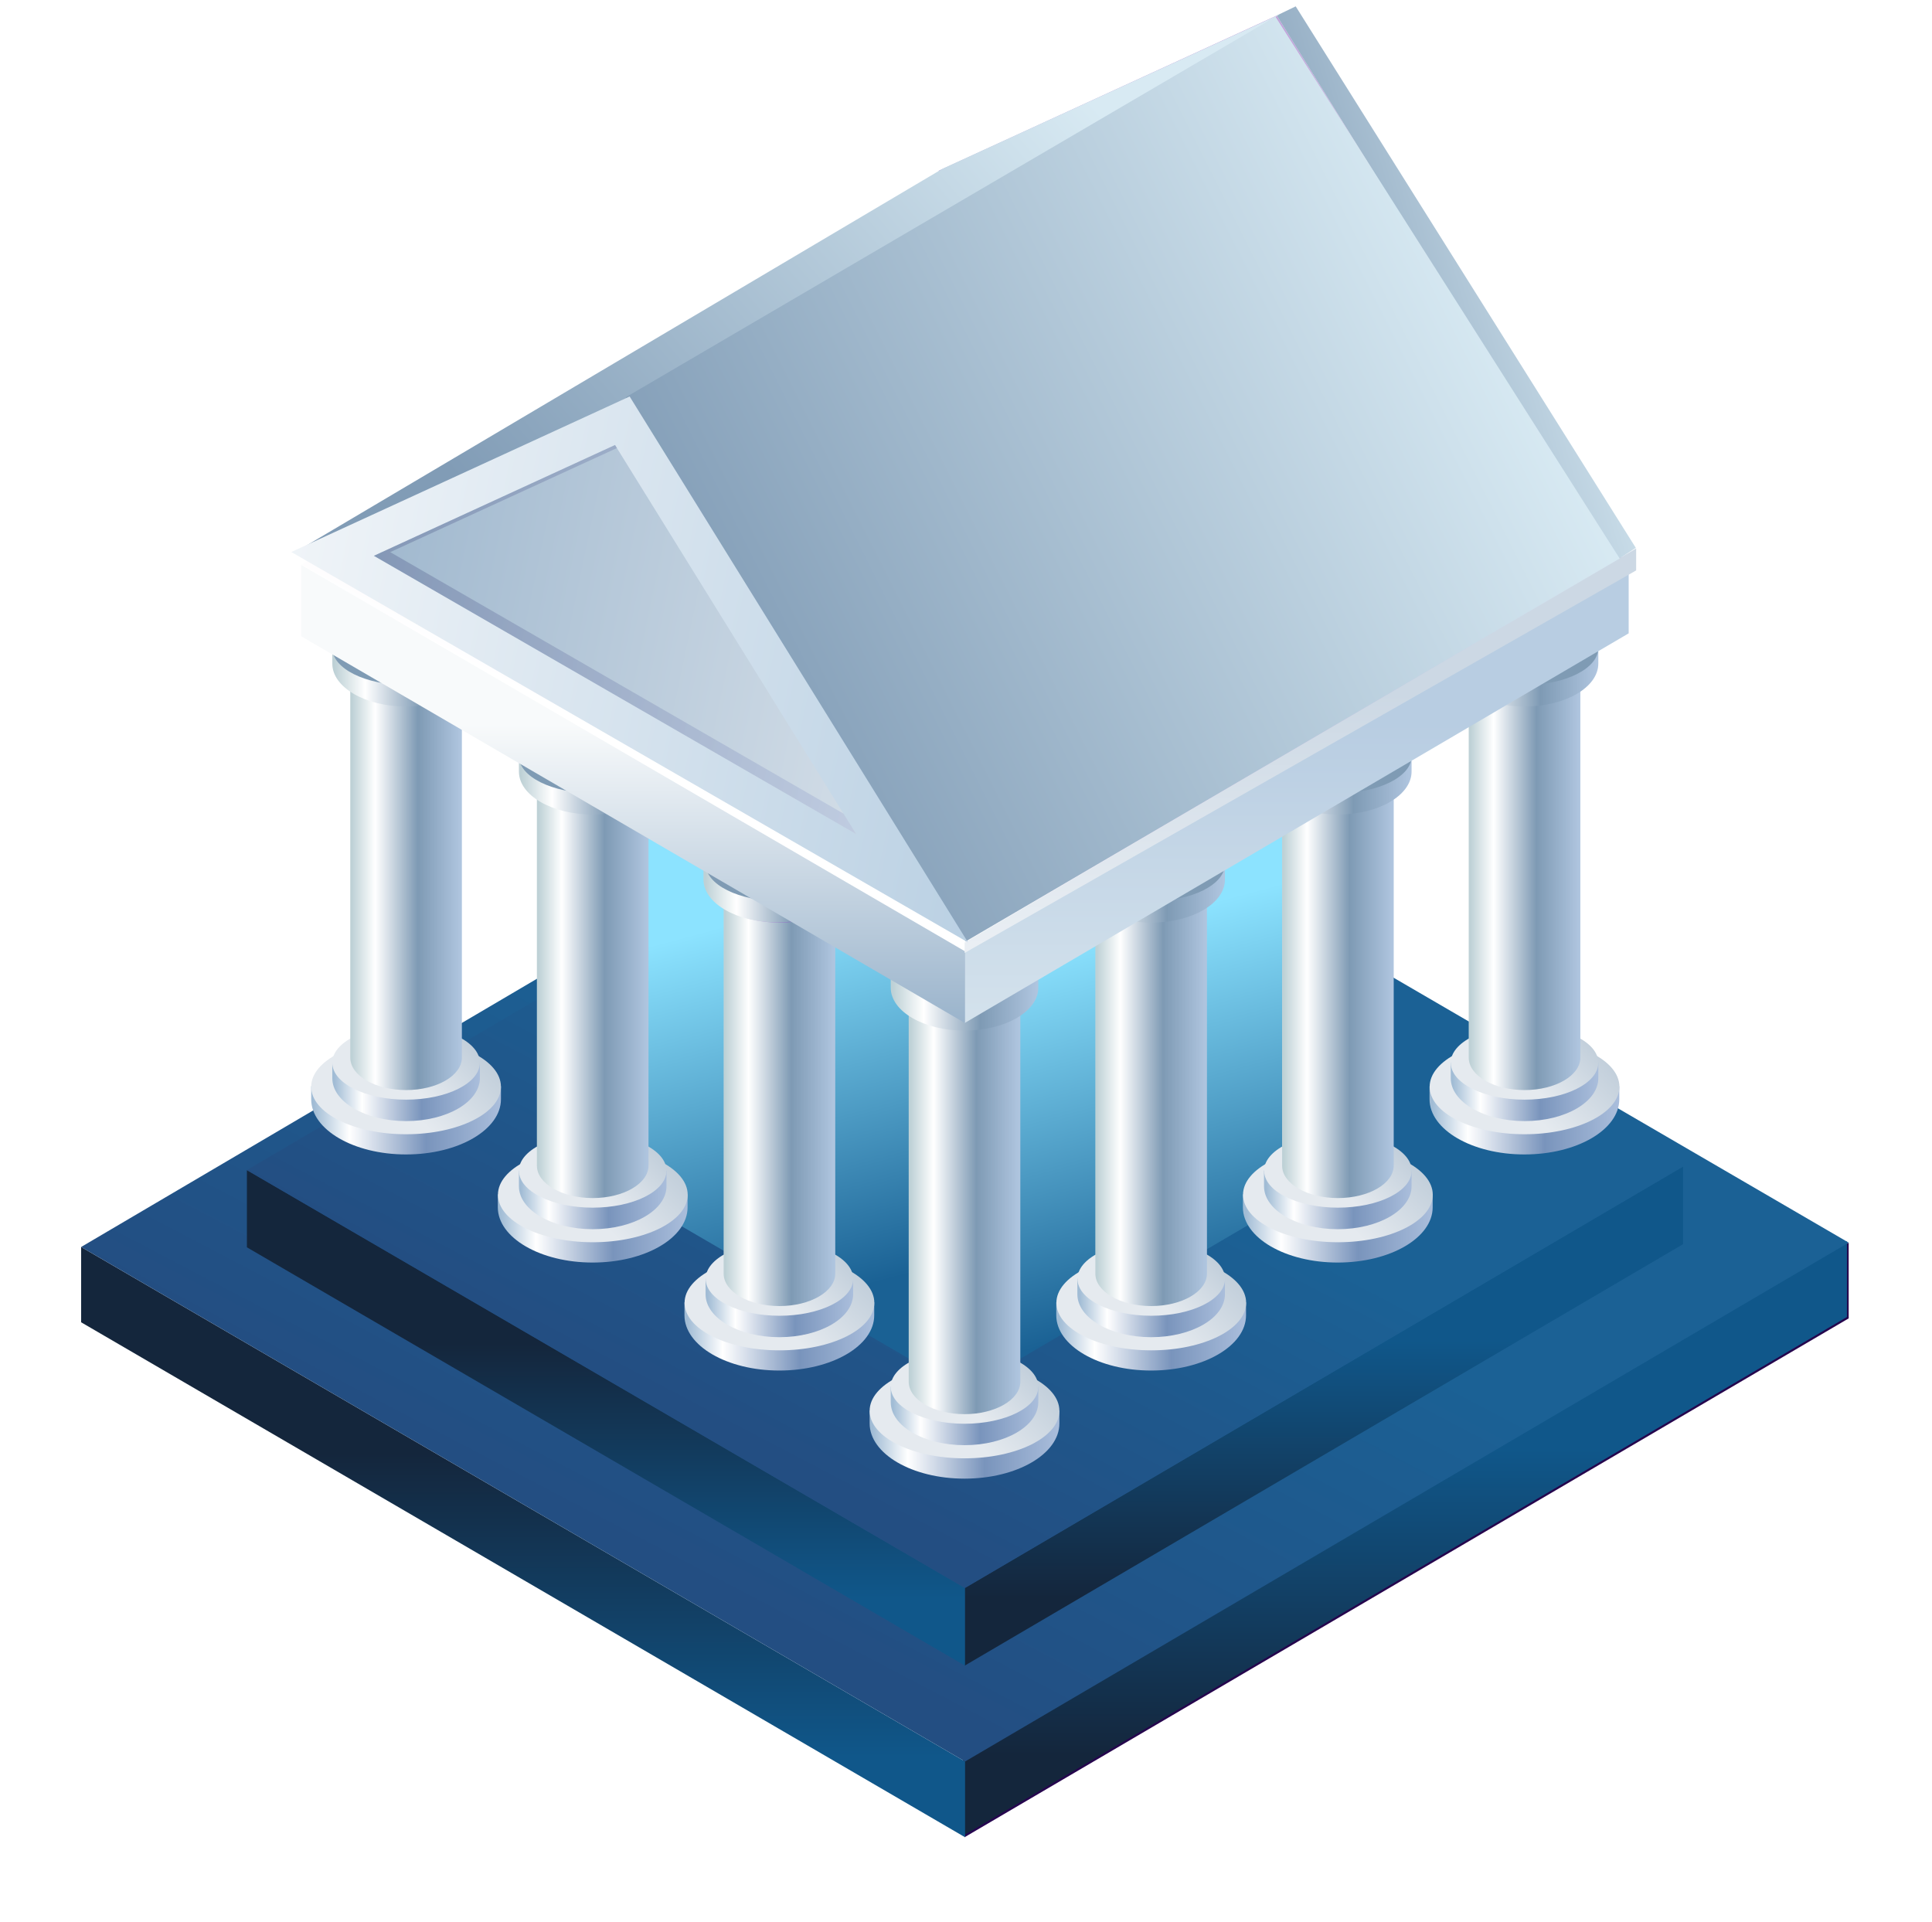 <svg width="381" height="379" fill="none" xmlns="http://www.w3.org/2000/svg">
    <g filter="url(#filter0_d)">
        <path d="M190.208 335.367v14.938L364.57 247.983v-14.938L190.208 335.367z" fill="url(#paint0_linear)"/>
        <path d="M189.863 335.097v14.938l174.362-102.322v-14.938L189.863 335.097z" fill="url(#paint1_linear)"/>
        <path d="M190.318 335.368v14.938L16 248.754v-14.85l174.318 101.464z" fill="url(#paint2_linear)"/>
        <path d="M16 233.904l174.318 101.464 174.251-102.322-174.494-101.574L16 233.904z" fill="url(#paint3_linear)"/>
        <path d="M190.229 301.158v15.312l141.673-83.116v-15.312l-141.673 83.116z" fill="url(#paint4_linear)"/>
        <path d="M190.295 301.159v15.312l-141.606-82.5v-15.224l141.606 82.412z" fill="url(#paint5_linear)"/>
        <path d="M48.688 218.746l141.607 82.412 141.607-83.116-141.783-82.521-141.43 83.225z" fill="url(#paint6_linear)"/>
        <path d="M190.251 186.12v76.252l79.84-46.838V139.26l-79.84 46.86z" fill="url(#paint7_linear)"/>
        <path d="M190.295 186.12v76.252l-79.817-46.508v-76.186l79.817 46.442z" fill="url(#paint8_linear)"/>
        <path d="M110.478 139.678l79.817 46.442 79.796-46.86-79.906-46.508-79.707 46.926z" fill="url(#paint9_linear)"/>
    </g>
    <path d="M319.355 214.214h-37.443v2.552c0 6.006 8.387 10.89 18.711 10.89 10.346 0 18.71-4.884 18.71-10.89v-2.552h.022z" fill="url(#paint10_linear)"/>
    <path d="M319.356 214.302c0 5.17-8.387 9.372-18.711 9.372-10.346 0-18.71-4.202-18.71-9.372s8.386-9.372 18.71-9.372c10.346 0 18.711 4.18 18.711 9.372z" fill="url(#paint11_linear)"/>
    <path d="M315.195 209.507h-29.1v3.102c0 4.686 6.515 8.47 14.55 8.47s14.55-3.784 14.55-8.47v-3.102z" fill="url(#paint12_linear)"/>
    <path d="M300.645 216.854c8.036 0 14.55-3.26 14.55-7.282s-6.514-7.282-14.55-7.282c-8.036 0-14.55 3.26-14.55 7.282s6.514 7.282 14.55 7.282z" fill="url(#paint13_linear)"/>
    <path d="M311.651 129.074h-22.012V208.56c0 3.542 4.93 6.402 11.006 6.402 6.075 0 11.006-2.86 11.006-6.402V129.074z" fill="url(#paint14_linear)"/>
    <path d="M311.651 129.119c0 3.036-4.931 5.522-11.006 5.522-6.076 0-11.006-2.464-11.006-5.522 0-3.036 4.93-5.522 11.006-5.522 6.075 0 11.006 2.464 11.006 5.522z" fill="url(#paint15_linear)"/>
    <path d="M315.195 127.754h-29.1v3.102c0 4.686 6.515 8.47 14.55 8.47s14.55-3.784 14.55-8.47v-3.102z" fill="url(#paint16_linear)"/>
    <path d="M300.645 135.08c8.036 0 14.55-3.26 14.55-7.282 0-4.021-6.514-7.282-14.55-7.282-8.036 0-14.55 3.261-14.55 7.282 0 4.022 6.514 7.282 14.55 7.282z" fill="#7F9BB4"/>
    <path d="M282.551 235.532h-37.444v2.552c0 6.006 8.387 10.89 18.711 10.89 10.346 0 18.711-4.884 18.711-10.89v-2.552h.022z" fill="url(#paint17_linear)"/>
    <path d="M282.551 235.599c0 5.17-8.387 9.372-18.71 9.372-10.346 0-18.711-4.202-18.711-9.372s8.387-9.372 18.711-9.372c10.323 0 18.71 4.202 18.71 9.372z" fill="url(#paint18_linear)"/>
    <path d="M278.39 230.825h-29.122v3.102c0 4.686 6.515 8.47 14.55 8.47 8.034 0 14.55-3.784 14.55-8.47v-3.102h.022z" fill="url(#paint19_linear)"/>
    <path d="M263.839 238.151c8.036 0 14.551-3.26 14.551-7.282s-6.515-7.282-14.551-7.282c-8.036 0-14.55 3.26-14.55 7.282s6.514 7.282 14.55 7.282z" fill="url(#paint20_linear)"/>
    <path d="M274.847 150.371h-22.013V229.857c0 3.542 4.931 6.402 11.006 6.402 6.076 0 11.007-2.86 11.007-6.402V150.371z" fill="url(#paint21_linear)"/>
    <path d="M274.847 150.414c0 3.036-4.931 5.522-11.007 5.522-6.075 0-11.006-2.464-11.006-5.522 0-3.036 4.931-5.522 11.006-5.522 6.076 0 11.007 2.486 11.007 5.522z" fill="url(#paint22_linear)"/>
    <path d="M278.39 149.051h-29.122v3.102c0 4.686 6.515 8.47 14.55 8.47 8.034 0 14.55-3.784 14.55-8.47v-3.102h.022z" fill="url(#paint23_linear)"/>
    <path d="M263.839 156.399c8.036 0 14.551-3.261 14.551-7.282 0-4.022-6.515-7.282-14.551-7.282-8.036 0-14.55 3.26-14.55 7.282 0 4.021 6.514 7.282 14.55 7.282z" fill="#7F9BB4"/>
    <path d="M245.745 256.828h-37.443v2.552c0 6.006 8.387 10.89 18.71 10.89 10.346 0 18.711-4.884 18.711-10.89v-2.552h.022z" fill="url(#paint24_linear)"/>
    <path d="M245.746 256.917c0 5.17-8.387 9.372-18.711 9.372-10.346 0-18.711-4.202-18.711-9.372s8.387-9.372 18.711-9.372c10.324-.022 18.711 4.18 18.711 9.372z" fill="url(#paint25_linear)"/>
    <path d="M241.585 252.121h-29.123v3.102c0 4.686 6.516 8.47 14.55 8.47 8.035 0 14.551-3.784 14.551-8.47v-3.102h.022z" fill="url(#paint26_linear)"/>
    <path d="M241.584 252.186c0 4.026-6.516 7.282-14.55 7.282-8.035 0-14.551-3.256-14.551-7.282s6.516-7.282 14.551-7.282c8.034-.022 14.55 3.256 14.55 7.282z" fill="url(#paint27_linear)"/>
    <path d="M238.018 171.666h-22.012V251.152c0 3.542 4.931 6.402 11.006 6.402 6.076 0 11.006-2.86 11.006-6.402V171.666z" fill="url(#paint28_linear)"/>
    <path d="M238.018 171.71c0 3.036-4.93 5.522-11.006 5.522-6.075 0-11.006-2.464-11.006-5.522 0-3.036 4.931-5.522 11.006-5.522 6.076.022 11.006 2.486 11.006 5.522z" fill="url(#paint29_linear)"/>
    <path d="M241.585 170.368h-29.123v3.102c0 4.686 6.516 8.47 14.55 8.47 8.035 0 14.551-3.784 14.551-8.47v-3.102h.022z" fill="url(#paint30_linear)"/>
    <path d="M227.012 177.694c8.036 0 14.551-3.26 14.551-7.282 0-4.021-6.515-7.282-14.551-7.282-8.036 0-14.55 3.261-14.55 7.282 0 4.022 6.514 7.282 14.55 7.282z" fill="#7F9BB4"/>
    <path d="M208.918 278.146h-37.421v2.552c0 6.006 8.387 10.89 18.711 10.89 10.346 0 18.71-4.884 18.71-10.89v-2.552z" fill="url(#paint31_linear)"/>
    <path d="M208.918 278.212c0 5.17-8.386 9.372-18.71 9.372-10.346 0-18.711-4.202-18.711-9.372s8.387-9.372 18.711-9.372c10.346 0 18.71 4.202 18.71 9.372z" fill="url(#paint32_linear)"/>
    <path d="M204.758 273.416h-29.101v3.102c0 4.686 6.516 8.47 14.551 8.47 8.034 0 14.55-3.784 14.55-8.47v-3.102z" fill="url(#paint33_linear)"/>
    <path d="M204.758 273.482c0 4.026-6.516 7.282-14.55 7.282-8.035 0-14.551-3.256-14.551-7.282s6.516-7.282 14.551-7.282c8.034 0 14.55 3.256 14.55 7.282z" fill="url(#paint34_linear)"/>
    <path d="M201.214 192.984h-22.013V272.47c0 3.542 4.931 6.402 11.006 6.402 6.076 0 11.007-2.86 11.007-6.402V192.984z" fill="url(#paint35_linear)"/>
    <path d="M201.214 193.027c0 3.037-4.931 5.522-11.007 5.522-6.075 0-11.006-2.463-11.006-5.522 0-3.036 4.931-5.522 11.006-5.522 6.076 0 11.007 2.486 11.007 5.522z" fill="url(#paint36_linear)"/>
    <path d="M204.758 191.664h-29.101v3.102c0 4.686 6.516 8.47 14.551 8.47 8.034 0 14.55-3.784 14.55-8.47v-3.102z" fill="url(#paint37_linear)"/>
    <path d="M204.758 191.73c0 4.026-6.516 7.282-14.55 7.282-8.035 0-14.551-3.256-14.551-7.282s6.516-7.282 14.551-7.282c8.034-.022 14.55 3.256 14.55 7.282z" fill="url(#paint38_linear)"/>
    <path d="M98.79 214.214H61.368v2.552c0 6.006 8.387 10.89 18.71 10.89 10.347 0 18.712-4.884 18.712-10.89v-2.552z" fill="url(#paint39_linear)"/>
    <path d="M98.79 214.302c0 5.17-8.387 9.372-18.711 9.372-10.346 0-18.71-4.202-18.71-9.372s8.386-9.372 18.71-9.372c10.346 0 18.71 4.18 18.71 9.372z" fill="url(#paint40_linear)"/>
    <path d="M94.629 209.507h-29.1v3.102c0 4.686 6.515 8.47 14.55 8.47 8.034 0 14.55-3.784 14.55-8.47v-3.102z" fill="url(#paint41_linear)"/>
    <path d="M80.079 216.854c8.036 0 14.55-3.26 14.55-7.282s-6.514-7.282-14.55-7.282c-8.036 0-14.55 3.26-14.55 7.282s6.514 7.282 14.55 7.282z" fill="url(#paint42_linear)"/>
    <path d="M91.085 129.074H69.072V208.56c0 3.542 4.931 6.402 11.007 6.402 6.075 0 11.006-2.86 11.006-6.402V129.074z" fill="url(#paint43_linear)"/>
    <path d="M91.085 129.119c0 3.036-4.931 5.522-11.006 5.522-6.076 0-11.007-2.464-11.007-5.522 0-3.036 4.931-5.522 11.007-5.522 6.075 0 11.006 2.464 11.006 5.522z" fill="url(#paint44_linear)"/>
    <path d="M94.629 127.754h-29.1v3.102c0 4.686 6.515 8.47 14.55 8.47 8.034 0 14.55-3.784 14.55-8.47v-3.102z" fill="url(#paint45_linear)"/>
    <path d="M80.079 135.08c8.036 0 14.55-3.26 14.55-7.282 0-4.021-6.514-7.282-14.55-7.282-8.036 0-14.55 3.261-14.55 7.282 0 4.022 6.514 7.282 14.55 7.282z" fill="#7F9BB4"/>
    <path d="M135.616 235.532H98.173v2.552c0 6.006 8.387 10.89 18.711 10.89 10.345 0 18.71-4.884 18.71-10.89v-2.552h.022z" fill="url(#paint46_linear)"/>
    <path d="M135.617 235.599c0 5.17-8.387 9.372-18.711 9.372-10.346 0-18.71-4.202-18.71-9.372s8.386-9.372 18.71-9.372c10.324 0 18.711 4.202 18.711 9.372z" fill="url(#paint47_linear)"/>
    <path d="M131.456 230.825h-29.123v3.102c0 4.686 6.516 8.47 14.55 8.47 8.035 0 14.551-3.784 14.551-8.47v-3.102h.022z" fill="url(#paint48_linear)"/>
    <path d="M116.883 238.151c8.036 0 14.551-3.26 14.551-7.282s-6.515-7.282-14.551-7.282c-8.036 0-14.55 3.26-14.55 7.282s6.514 7.282 14.55 7.282z" fill="url(#paint49_linear)"/>
    <path d="M127.89 150.371h-22.013V229.857c0 3.542 4.931 6.402 11.006 6.402 6.076 0 11.007-2.86 11.007-6.402V150.371z" fill="url(#paint50_linear)"/>
    <path d="M127.89 150.414c0 3.036-4.931 5.522-11.007 5.522-6.075 0-11.006-2.464-11.006-5.522 0-3.036 4.931-5.522 11.006-5.522 6.098 0 11.007 2.486 11.007 5.522z" fill="url(#paint51_linear)"/>
    <path d="M131.456 149.051h-29.123v3.102c0 4.686 6.516 8.47 14.55 8.47 8.035 0 14.551-3.784 14.551-8.47v-3.102h.022z" fill="url(#paint52_linear)"/>
    <path d="M116.883 156.399c8.036 0 14.551-3.261 14.551-7.282 0-4.022-6.515-7.282-14.551-7.282-8.036 0-14.55 3.26-14.55 7.282 0 4.021 6.514 7.282 14.55 7.282z" fill="#7F9BB4"/>
    <path d="M172.422 256.828h-37.443v2.552c0 6.006 8.386 10.89 18.71 10.89 10.346 0 18.711-4.884 18.711-10.89v-2.552h.022z" fill="url(#paint53_linear)"/>
    <path d="M172.422 256.917c0 5.17-8.386 9.372-18.71 9.372-10.346 0-18.711-4.202-18.711-9.372s8.387-9.372 18.711-9.372c10.324-.022 18.71 4.18 18.71 9.372z" fill="url(#paint54_linear)"/>
    <path d="M168.261 252.121h-29.122v3.102c0 4.686 6.515 8.47 14.55 8.47s14.55-3.784 14.55-8.47v-3.102h.022z" fill="url(#paint55_linear)"/>
    <path d="M168.261 252.186c0 4.026-6.516 7.282-14.551 7.282-8.034 0-14.55-3.256-14.55-7.282s6.516-7.282 14.55-7.282c8.035-.022 14.551 3.256 14.551 7.282z" fill="url(#paint56_linear)"/>
    <path d="M164.718 171.666h-22.013V251.152c0 3.542 4.931 6.402 11.006 6.402 6.076 0 11.007-2.86 11.007-6.402V171.666z" fill="url(#paint57_linear)"/>
    <path d="M164.718 171.71c0 3.036-4.931 5.522-11.007 5.522-6.075 0-11.006-2.464-11.006-5.522 0-3.036 4.931-5.522 11.006-5.522 6.076.022 11.007 2.486 11.007 5.522z" fill="url(#paint58_linear)"/>
    <path d="M168.261 170.368h-29.122v3.102c0 4.686 6.515 8.47 14.55 8.47s14.55-3.784 14.55-8.47v-3.102h.022z" fill="url(#paint59_linear)"/>
    <path d="M167.85 170.323h-29.122v3.102c0 4.686 6.515 8.47 14.55 8.47 8.034 0 14.55-3.784 14.55-8.47v-3.102h.022z" fill="url(#paint60_linear)"/>
    <path d="M153.711 177.694c8.036 0 14.551-3.26 14.551-7.282 0-4.021-6.515-7.282-14.551-7.282-8.035 0-14.55 3.261-14.55 7.282 0 4.022 6.515 7.282 14.55 7.282z" fill="#7F9BB4"/>
    <path d="M190.229 187.594v14.146l130.953-76.846v-14.168l-130.953 76.868z" fill="url(#paint61_linear)"/>
    <path d="M190.296 186.458v15.282l-130.91-76.274v-14.08l130.91 75.072z" fill="url(#paint62_linear)"/>
    <path d="M59.387 111.386l130.909 76.208 130.886-76.868-131.041-76.274-130.754 76.934z" fill="url(#paint63_linear)"/>
    <path d="M190.229 185.878v2.041l132.428-75.433v-4.334l-132.428 77.726z" fill="url(#paint64_linear)"/>
    <path d="M185.057 33.705l66.72-30.646 66.698 107.646-133.418-77z" fill="url(#paint65_linear)"/>
    <path d="M251.776 3.058l66.698 107.646 4.117-2.662L255.518 1.254l-3.742 1.804z" fill="url(#paint66_linear)"/>
    <path d="M252.364 2.839l-66.477 30.427L60.318 107.64l69.417-30.079L252.364 2.84z" fill="url(#paint67_linear)"/>
    <path d="M123.387 78.348l67.045 107.303 128.977-75.509L251.535 3.3 123.387 78.348z" fill="url(#paint68_linear)"/>
    <path d="M57.45 108.856l66.719-30.668 66.72 107.646-133.44-76.978z" fill="url(#paint69_linear)"/>
    <path d="M73.74 109.605l47.546-21.846 47.548 76.714-95.095-54.868z" fill="url(#paint70_linear)"/>
    <path opacity=".5" d="M76.953 108.879l44.708-20.526-.375-.594-47.547 21.846 95.095 54.868-2.488-4.026-89.393-51.568z" fill="url(#paint71_linear)"/>
    <defs>
        <linearGradient id="paint35_linear" x1="179.307" y1="235.924" x2="200.971" y2="235.924" gradientUnits="userSpaceOnUse">
            <stop offset=".01" stop-color="#BED1D6"/>
            <stop offset=".222" stop-color="#fff"/>
            <stop offset=".611" stop-color="#7E9AB4"/>
            <stop offset="1" stop-color="#AFC5DF"/>
        </linearGradient>
        <linearGradient id="paint71_linear" x1="66.207" y1="109.671" x2="237.314" y2="145.396" gradientUnits="userSpaceOnUse">
            <stop stop-color="#63729A"/>
            <stop offset="1" stop-color="#D8E5FF"/>
        </linearGradient>
        <linearGradient id="paint1_linear" x1="277.04" y1="273.783" x2="277.04" y2="334.081" gradientUnits="userSpaceOnUse">
            <stop stop-color="#10578A"/>
            <stop offset="1" stop-color="#14263C"/>
        </linearGradient>
        <linearGradient id="paint2_linear" x1="103.154" y1="274.613" x2="103.154" y2="334.469" gradientUnits="userSpaceOnUse">
            <stop stop-color="#14263C"/>
            <stop offset="1" stop-color="#10578A"/>
        </linearGradient>
        <linearGradient id="paint3_linear" x1="347.579" y1="-66.117" x2="151.566" y2="307.657" gradientUnits="userSpaceOnUse">
            <stop offset=".75" stop-color="#1B6195"/>
            <stop offset="1" stop-color="#234E82"/>
        </linearGradient>
        <linearGradient id="paint4_linear" x1="261.062" y1="252.465" x2="261.062" y2="303.079" gradientUnits="userSpaceOnUse">
            <stop stop-color="#10578A"/>
            <stop offset="1" stop-color="#14263C"/>
        </linearGradient>
        <linearGradient id="paint5_linear" x1="119.488" y1="252.923" x2="119.488" y2="303.175" gradientUnits="userSpaceOnUse">
            <stop stop-color="#14263C"/>
            <stop offset="1" stop-color="#10578A"/>
        </linearGradient>
        <linearGradient id="paint6_linear" x1="318.098" y1="-24.994" x2="158.879" y2="278.67" gradientUnits="userSpaceOnUse">
            <stop offset=".75" stop-color="#1B6195"/>
            <stop offset="1" stop-color="#234E82"/>
        </linearGradient>
        <linearGradient id="paint7_linear" x1="222.249" y1="167.485" x2="242.686" y2="243.567" gradientUnits="userSpaceOnUse">
            <stop offset=".035" stop-color="#8CE3FF"/>
            <stop offset="1" stop-color="#1A6194"/>
        </linearGradient>
        <linearGradient id="paint8_linear" x1="142.467" y1="167.808" x2="162.779" y2="243.663" gradientUnits="userSpaceOnUse">
            <stop offset=".035" stop-color="#8CE3FF"/>
            <stop offset="1" stop-color="#1A6194"/>
        </linearGradient>
        <linearGradient id="paint9_linear" x1="262.317" y1="2.277" x2="172.556" y2="173.44" gradientUnits="userSpaceOnUse">
            <stop offset=".737" stop-color="#45108A"/>
            <stop offset="1" stop-color="#3746A3"/>
        </linearGradient>
        <linearGradient id="paint10_linear" x1="282.084" y1="220.943" x2="318.95" y2="220.943" gradientUnits="userSpaceOnUse">
            <stop offset=".01" stop-color="#A1BCD5"/>
            <stop offset=".2" stop-color="#fff"/>
            <stop offset=".611" stop-color="#7994BC"/>
            <stop offset="1" stop-color="#A9BDDB"/>
        </linearGradient>
        <linearGradient id="paint11_linear" x1="334.068" y1="180.679" x2="298.707" y2="216.286" gradientUnits="userSpaceOnUse">
            <stop stop-color="#829DB6"/>
            <stop offset="1" stop-color="#E5EAEF"/>
        </linearGradient>
        <linearGradient id="paint12_linear" x1="286.228" y1="215.299" x2="314.88" y2="215.299" gradientUnits="userSpaceOnUse">
            <stop offset=".01" stop-color="#A1BCD5"/>
            <stop offset=".2" stop-color="#fff"/>
            <stop offset=".611" stop-color="#7994BC"/>
            <stop offset="1" stop-color="#A9BDDB"/>
        </linearGradient>
        <linearGradient id="paint13_linear" x1="326.636" y1="183.447" x2="299.161" y2="211.137" gradientUnits="userSpaceOnUse">
            <stop stop-color="#829DB6"/>
            <stop offset="1" stop-color="#E5EAEF"/>
        </linearGradient>
        <linearGradient id="paint14_linear" x1="289.745" y1="172.014" x2="311.408" y2="172.014" gradientUnits="userSpaceOnUse">
            <stop offset=".01" stop-color="#BED1D6"/>
            <stop offset=".222" stop-color="#fff"/>
            <stop offset=".611" stop-color="#7E9AB4"/>
            <stop offset="1" stop-color="#AFC5DF"/>
        </linearGradient>
        <linearGradient id="paint15_linear" x1="320.297" y1="109.344" x2="299.506" y2="130.279" gradientUnits="userSpaceOnUse">
            <stop offset=".035" stop-color="#FFBA78"/>
            <stop offset=".395" stop-color="#FFC987"/>
            <stop offset="1" stop-color="#FEECA8"/>
        </linearGradient>
        <linearGradient id="paint16_linear" x1="286.235" y1="133.54" x2="314.874" y2="133.54" gradientUnits="userSpaceOnUse">
            <stop offset=".01" stop-color="#BED1D6"/>
            <stop offset=".222" stop-color="#fff"/>
            <stop offset=".611" stop-color="#7E9AB4"/>
            <stop offset="1" stop-color="#AFC5DF"/>
        </linearGradient>
        <linearGradient id="paint17_linear" x1="245.279" y1="242.261" x2="282.145" y2="242.261" gradientUnits="userSpaceOnUse">
            <stop offset=".01" stop-color="#A1BCD5"/>
            <stop offset=".2" stop-color="#fff"/>
            <stop offset=".611" stop-color="#7994BC"/>
            <stop offset="1" stop-color="#A9BDDB"/>
        </linearGradient>
        <linearGradient id="paint18_linear" x1="297.264" y1="201.976" x2="261.902" y2="237.583" gradientUnits="userSpaceOnUse">
            <stop stop-color="#829DB6"/>
            <stop offset="1" stop-color="#E5EAEF"/>
        </linearGradient>
        <linearGradient id="paint19_linear" x1="249.401" y1="236.618" x2="278.074" y2="236.618" gradientUnits="userSpaceOnUse">
            <stop offset=".01" stop-color="#A1BCD5"/>
            <stop offset=".2" stop-color="#fff"/>
            <stop offset=".611" stop-color="#7994BC"/>
            <stop offset="1" stop-color="#A9BDDB"/>
        </linearGradient>
        <linearGradient id="paint20_linear" x1="289.831" y1="204.744" x2="262.355" y2="232.433" gradientUnits="userSpaceOnUse">
            <stop stop-color="#829DB6"/>
            <stop offset="1" stop-color="#E5EAEF"/>
        </linearGradient>
        <linearGradient id="paint21_linear" x1="252.94" y1="193.311" x2="274.604" y2="193.311" gradientUnits="userSpaceOnUse">
            <stop offset=".01" stop-color="#BED1D6"/>
            <stop offset=".222" stop-color="#fff"/>
            <stop offset=".611" stop-color="#7E9AB4"/>
            <stop offset="1" stop-color="#AFC5DF"/>
        </linearGradient>
        <linearGradient id="paint22_linear" x1="283.484" y1="130.649" x2="262.693" y2="151.585" gradientUnits="userSpaceOnUse">
            <stop offset=".035" stop-color="#FFBA78"/>
            <stop offset=".395" stop-color="#FFC987"/>
            <stop offset="1" stop-color="#FEECA8"/>
        </linearGradient>
        <linearGradient id="paint23_linear" x1="249.408" y1="154.837" x2="278.069" y2="154.837" gradientUnits="userSpaceOnUse">
            <stop offset=".01" stop-color="#BED1D6"/>
            <stop offset=".222" stop-color="#fff"/>
            <stop offset=".611" stop-color="#7E9AB4"/>
            <stop offset="1" stop-color="#AFC5DF"/>
        </linearGradient>
        <linearGradient id="paint24_linear" x1="208.474" y1="263.557" x2="245.339" y2="263.557" gradientUnits="userSpaceOnUse">
            <stop offset=".01" stop-color="#A1BCD5"/>
            <stop offset=".2" stop-color="#fff"/>
            <stop offset=".611" stop-color="#7994BC"/>
            <stop offset="1" stop-color="#A9BDDB"/>
        </linearGradient>
        <linearGradient id="paint25_linear" x1="260.458" y1="223.293" x2="225.097" y2="258.9" gradientUnits="userSpaceOnUse">
            <stop stop-color="#829DB6"/>
            <stop offset="1" stop-color="#E5EAEF"/>
        </linearGradient>
        <linearGradient id="paint26_linear" x1="212.596" y1="257.913" x2="241.269" y2="257.913" gradientUnits="userSpaceOnUse">
            <stop offset=".01" stop-color="#A1BCD5"/>
            <stop offset=".2" stop-color="#fff"/>
            <stop offset=".611" stop-color="#7994BC"/>
            <stop offset="1" stop-color="#A9BDDB"/>
        </linearGradient>
        <linearGradient id="paint27_linear" x1="253.025" y1="226.061" x2="225.55" y2="253.751" gradientUnits="userSpaceOnUse">
            <stop stop-color="#829DB6"/>
            <stop offset="1" stop-color="#E5EAEF"/>
        </linearGradient>
        <linearGradient id="paint28_linear" x1="216.112" y1="214.607" x2="237.776" y2="214.607" gradientUnits="userSpaceOnUse">
            <stop offset=".01" stop-color="#BED1D6"/>
            <stop offset=".222" stop-color="#fff"/>
            <stop offset=".611" stop-color="#7E9AB4"/>
            <stop offset="1" stop-color="#AFC5DF"/>
        </linearGradient>
        <linearGradient id="paint29_linear" x1="246.67" y1="151.955" x2="225.879" y2="172.89" gradientUnits="userSpaceOnUse">
            <stop offset=".035" stop-color="#FFBA78"/>
            <stop offset=".395" stop-color="#FFC987"/>
            <stop offset="1" stop-color="#FEECA8"/>
        </linearGradient>
        <linearGradient id="paint30_linear" x1="212.603" y1="176.154" x2="241.263" y2="176.154" gradientUnits="userSpaceOnUse">
            <stop offset=".01" stop-color="#BED1D6"/>
            <stop offset=".222" stop-color="#fff"/>
            <stop offset=".611" stop-color="#7E9AB4"/>
            <stop offset="1" stop-color="#AFC5DF"/>
        </linearGradient>
        <linearGradient id="paint31_linear" x1="171.669" y1="284.875" x2="208.513" y2="284.875" gradientUnits="userSpaceOnUse">
            <stop offset=".01" stop-color="#A1BCD5"/>
            <stop offset=".2" stop-color="#fff"/>
            <stop offset=".611" stop-color="#7994BC"/>
            <stop offset="1" stop-color="#A9BDDB"/>
        </linearGradient>
        <linearGradient id="paint32_linear" x1="223.631" y1="244.589" x2="188.27" y2="280.196" gradientUnits="userSpaceOnUse">
            <stop stop-color="#829DB6"/>
            <stop offset="1" stop-color="#E5EAEF"/>
        </linearGradient>
        <linearGradient id="paint33_linear" x1="175.791" y1="279.209" x2="204.442" y2="279.209" gradientUnits="userSpaceOnUse">
            <stop offset=".01" stop-color="#A1BCD5"/>
            <stop offset=".2" stop-color="#fff"/>
            <stop offset=".611" stop-color="#7994BC"/>
            <stop offset="1" stop-color="#A9BDDB"/>
        </linearGradient>
        <linearGradient id="paint34_linear" x1="216.199" y1="247.357" x2="188.724" y2="275.047" gradientUnits="userSpaceOnUse">
            <stop stop-color="#829DB6"/>
            <stop offset="1" stop-color="#E5EAEF"/>
        </linearGradient>
        <linearGradient id="paint0_linear" x1="283.398" y1="305.133" x2="308.42" y2="361.312" gradientUnits="userSpaceOnUse">
            <stop stop-color="#25054D"/>
            <stop offset="1" stop-color="#45108A"/>
        </linearGradient>
        <linearGradient id="paint36_linear" x1="209.858" y1="173.26" x2="189.066" y2="194.196" gradientUnits="userSpaceOnUse">
            <stop offset=".035" stop-color="#FFBA78"/>
            <stop offset=".395" stop-color="#FFC987"/>
            <stop offset="1" stop-color="#FEECA8"/>
        </linearGradient>
        <linearGradient id="paint37_linear" x1="175.798" y1="197.45" x2="204.437" y2="197.45" gradientUnits="userSpaceOnUse">
            <stop offset=".01" stop-color="#BED1D6"/>
            <stop offset=".222" stop-color="#fff"/>
            <stop offset=".611" stop-color="#7E9AB4"/>
            <stop offset="1" stop-color="#AFC5DF"/>
        </linearGradient>
        <linearGradient id="paint38_linear" x1="175.798" y1="191.729" x2="204.437" y2="191.729" gradientUnits="userSpaceOnUse">
            <stop offset=".01" stop-color="#BED1D6"/>
            <stop offset=".222" stop-color="#fff"/>
            <stop offset=".611" stop-color="#7E9AB4"/>
            <stop offset="1" stop-color="#AFC5DF"/>
        </linearGradient>
        <linearGradient id="paint39_linear" x1="61.54" y1="220.943" x2="98.384" y2="220.943" gradientUnits="userSpaceOnUse">
            <stop offset=".01" stop-color="#A1BCD5"/>
            <stop offset=".2" stop-color="#fff"/>
            <stop offset=".611" stop-color="#7994BC"/>
            <stop offset="1" stop-color="#A9BDDB"/>
        </linearGradient>
        <linearGradient id="paint40_linear" x1="113.502" y1="180.679" x2="78.141" y2="216.286" gradientUnits="userSpaceOnUse">
            <stop stop-color="#829DB6"/>
            <stop offset="1" stop-color="#E5EAEF"/>
        </linearGradient>
        <linearGradient id="paint41_linear" x1="65.662" y1="215.299" x2="94.314" y2="215.299" gradientUnits="userSpaceOnUse">
            <stop offset=".01" stop-color="#A1BCD5"/>
            <stop offset=".2" stop-color="#fff"/>
            <stop offset=".611" stop-color="#7994BC"/>
            <stop offset="1" stop-color="#A9BDDB"/>
        </linearGradient>
        <linearGradient id="paint42_linear" x1="106.07" y1="183.447" x2="78.595" y2="211.137" gradientUnits="userSpaceOnUse">
            <stop stop-color="#829DB6"/>
            <stop offset="1" stop-color="#E5EAEF"/>
        </linearGradient>
        <linearGradient id="paint43_linear" x1="69.179" y1="172.014" x2="90.842" y2="172.014" gradientUnits="userSpaceOnUse">
            <stop offset=".01" stop-color="#BED1D6"/>
            <stop offset=".222" stop-color="#fff"/>
            <stop offset=".611" stop-color="#7E9AB4"/>
            <stop offset="1" stop-color="#AFC5DF"/>
        </linearGradient>
        <linearGradient id="paint44_linear" x1="99.731" y1="109.343" x2="78.939" y2="130.279" gradientUnits="userSpaceOnUse">
            <stop offset=".035" stop-color="#FFBA78"/>
            <stop offset=".395" stop-color="#FFC987"/>
            <stop offset="1" stop-color="#FEECA8"/>
        </linearGradient>
        <linearGradient id="paint45_linear" x1="65.669" y1="133.54" x2="94.308" y2="133.54" gradientUnits="userSpaceOnUse">
            <stop offset=".01" stop-color="#BED1D6"/>
            <stop offset=".222" stop-color="#fff"/>
            <stop offset=".611" stop-color="#7E9AB4"/>
            <stop offset="1" stop-color="#AFC5DF"/>
        </linearGradient>
        <linearGradient id="paint46_linear" x1="98.345" y1="242.261" x2="135.21" y2="242.261" gradientUnits="userSpaceOnUse">
            <stop offset=".01" stop-color="#A1BCD5"/>
            <stop offset=".2" stop-color="#fff"/>
            <stop offset=".611" stop-color="#7994BC"/>
            <stop offset="1" stop-color="#A9BDDB"/>
        </linearGradient>
        <linearGradient id="paint47_linear" x1="150.329" y1="201.976" x2="114.968" y2="237.583" gradientUnits="userSpaceOnUse">
            <stop stop-color="#829DB6"/>
            <stop offset="1" stop-color="#E5EAEF"/>
        </linearGradient>
        <linearGradient id="paint48_linear" x1="102.467" y1="236.618" x2="131.14" y2="236.618" gradientUnits="userSpaceOnUse">
            <stop offset=".01" stop-color="#A1BCD5"/>
            <stop offset=".2" stop-color="#fff"/>
            <stop offset=".611" stop-color="#7994BC"/>
            <stop offset="1" stop-color="#A9BDDB"/>
        </linearGradient>
        <linearGradient id="paint49_linear" x1="142.875" y1="204.744" x2="115.399" y2="232.433" gradientUnits="userSpaceOnUse">
            <stop stop-color="#829DB6"/>
            <stop offset="1" stop-color="#E5EAEF"/>
        </linearGradient>
        <linearGradient id="paint50_linear" x1="105.983" y1="193.311" x2="127.647" y2="193.311" gradientUnits="userSpaceOnUse">
            <stop offset=".01" stop-color="#BED1D6"/>
            <stop offset=".222" stop-color="#fff"/>
            <stop offset=".611" stop-color="#7E9AB4"/>
            <stop offset="1" stop-color="#AFC5DF"/>
        </linearGradient>
        <linearGradient id="paint51_linear" x1="136.543" y1="130.649" x2="115.752" y2="151.585" gradientUnits="userSpaceOnUse">
            <stop offset=".035" stop-color="#FFBA78"/>
            <stop offset=".395" stop-color="#FFC987"/>
            <stop offset="1" stop-color="#FEECA8"/>
        </linearGradient>
        <linearGradient id="paint52_linear" x1="102.474" y1="154.837" x2="131.134" y2="154.837" gradientUnits="userSpaceOnUse">
            <stop offset=".01" stop-color="#BED1D6"/>
            <stop offset=".222" stop-color="#fff"/>
            <stop offset=".611" stop-color="#7E9AB4"/>
            <stop offset="1" stop-color="#AFC5DF"/>
        </linearGradient>
        <linearGradient id="paint53_linear" x1="135.15" y1="263.557" x2="172.016" y2="263.557" gradientUnits="userSpaceOnUse">
            <stop offset=".01" stop-color="#A1BCD5"/>
            <stop offset=".2" stop-color="#fff"/>
            <stop offset=".611" stop-color="#7994BC"/>
            <stop offset="1" stop-color="#A9BDDB"/>
        </linearGradient>
        <linearGradient id="paint54_linear" x1="187.135" y1="223.293" x2="151.773" y2="258.9" gradientUnits="userSpaceOnUse">
            <stop stop-color="#829DB6"/>
            <stop offset="1" stop-color="#E5EAEF"/>
        </linearGradient>
        <linearGradient id="paint55_linear" x1="139.272" y1="257.913" x2="167.946" y2="257.913" gradientUnits="userSpaceOnUse">
            <stop offset=".01" stop-color="#A1BCD5"/>
            <stop offset=".2" stop-color="#fff"/>
            <stop offset=".611" stop-color="#7994BC"/>
            <stop offset="1" stop-color="#A9BDDB"/>
        </linearGradient>
        <linearGradient id="paint56_linear" x1="179.702" y1="226.061" x2="152.226" y2="253.751" gradientUnits="userSpaceOnUse">
            <stop stop-color="#829DB6"/>
            <stop offset="1" stop-color="#E5EAEF"/>
        </linearGradient>
        <linearGradient id="paint57_linear" x1="142.811" y1="214.607" x2="164.475" y2="214.607" gradientUnits="userSpaceOnUse">
            <stop offset=".01" stop-color="#BED1D6"/>
            <stop offset=".222" stop-color="#fff"/>
            <stop offset=".611" stop-color="#7E9AB4"/>
            <stop offset="1" stop-color="#AFC5DF"/>
        </linearGradient>
        <linearGradient id="paint58_linear" x1="173.357" y1="151.955" x2="152.566" y2="172.89" gradientUnits="userSpaceOnUse">
            <stop offset=".035" stop-color="#FFBA78"/>
            <stop offset=".395" stop-color="#FFC987"/>
            <stop offset="1" stop-color="#FEECA8"/>
        </linearGradient>
        <linearGradient id="paint59_linear" x1="139.285" y1="176.155" x2="167.943" y2="176.155" gradientUnits="userSpaceOnUse">
            <stop offset=".01" stop-color="#C1A1D5"/>
            <stop offset=".049" stop-color="#C8ABDA"/>
            <stop offset=".115" stop-color="#DAC6E6"/>
            <stop offset=".2" stop-color="#F7F2F9"/>
            <stop offset=".222" stop-color="#fff"/>
            <stop offset=".251" stop-color="#F9F5FB"/>
            <stop offset=".3" stop-color="#E9DBF2"/>
            <stop offset=".359" stop-color="#D1B4E3"/>
            <stop offset=".426" stop-color="#B395D6"/>
            <stop offset=".495" stop-color="#9C7DCB"/>
            <stop offset=".558" stop-color="#8E6EC5"/>
            <stop offset=".611" stop-color="#8969C3"/>
            <stop offset=".755" stop-color="#9471C6"/>
            <stop offset="1" stop-color="#B086CC"/>
        </linearGradient>
        <linearGradient id="paint60_linear" x1="138.868" y1="176.108" x2="167.529" y2="176.108" gradientUnits="userSpaceOnUse">
            <stop offset=".01" stop-color="#BED1D6"/>
            <stop offset=".222" stop-color="#fff"/>
            <stop offset=".611" stop-color="#7E9AB4"/>
            <stop offset="1" stop-color="#AFC5DF"/>
        </linearGradient>
        <linearGradient id="paint61_linear" x1="255.71" y1="142.554" x2="255.71" y2="236.001" gradientUnits="userSpaceOnUse">
            <stop stop-color="#B8CDE2"/>
            <stop offset="1" stop-color="#E4EEF2"/>
        </linearGradient>
        <linearGradient id="paint62_linear" x1="124.845" y1="142.983" x2="124.845" y2="235.752" gradientUnits="userSpaceOnUse">
            <stop stop-color="#F8FAFB"/>
            <stop offset="1" stop-color="#648BB0"/>
        </linearGradient>
        <linearGradient id="paint63_linear" x1="308.424" y1="-113.952" x2="161.205" y2="166.779" gradientUnits="userSpaceOnUse">
            <stop stop-color="#9F79C8"/>
            <stop offset=".137" stop-color="#A580CB"/>
            <stop offset=".329" stop-color="#B492D3"/>
            <stop offset=".553" stop-color="#CDB0E1"/>
            <stop offset=".581" stop-color="#D1B4E3"/>
            <stop offset=".764" stop-color="#DBC4E9"/>
            <stop offset="1" stop-color="#fff"/>
        </linearGradient>
        <linearGradient id="paint64_linear" x1="256.447" y1="136.841" x2="256.447" y2="221.072" gradientUnits="userSpaceOnUse">
            <stop stop-color="#CCD8E4"/>
            <stop offset="1" stop-color="#fff"/>
        </linearGradient>
        <linearGradient id="paint65_linear" x1="156.229" y1="29.993" x2="350.581" y2="70.571" gradientUnits="userSpaceOnUse">
            <stop stop-color="#9F79C8"/>
            <stop offset=".137" stop-color="#A580CB"/>
            <stop offset=".329" stop-color="#B492D3"/>
            <stop offset=".553" stop-color="#CDB0E1"/>
            <stop offset=".581" stop-color="#D1B4E3"/>
            <stop offset=".764" stop-color="#DBC4E9"/>
            <stop offset="1" stop-color="#EBDEF3"/>
        </linearGradient>
        <linearGradient id="paint66_linear" x1="260.397" y1="88.895" x2="324.201" y2="69.616" gradientUnits="userSpaceOnUse">
            <stop stop-color="#819CB6"/>
            <stop offset="1" stop-color="#D8EAF3"/>
        </linearGradient>
        <linearGradient id="paint67_linear" x1="83.698" y1="86.758" x2="192.698" y2="-6.524" gradientUnits="userSpaceOnUse">
            <stop stop-color="#819CB6"/>
            <stop offset="1" stop-color="#D8EAF3"/>
        </linearGradient>
        <linearGradient id="paint68_linear" x1="147.25" y1="149.316" x2="301.192" y2="72.032" gradientUnits="userSpaceOnUse">
            <stop stop-color="#819CB6"/>
            <stop offset="1" stop-color="#D8EAF3"/>
        </linearGradient>
        <linearGradient id="paint69_linear" x1="28.631" y1="105.136" x2="222.983" y2="145.714" gradientUnits="userSpaceOnUse">
            <stop stop-color="#FAFBFC"/>
            <stop offset="1" stop-color="#B2CBE0"/>
        </linearGradient>
        <linearGradient id="paint70_linear" x1="66.207" y1="109.671" x2="237.314" y2="145.396" gradientUnits="userSpaceOnUse">
            <stop stop-color="#9DB6CD"/>
            <stop offset="1" stop-color="#EFF2F5"/>
        </linearGradient>
        <filter id="filter0_d" x="0" y="88.752" width="380.57" height="289.554" filterUnits="userSpaceOnUse" color-interpolation-filters="sRGB">
            <feFlood flood-opacity="0" result="BackgroundImageFix"/>
            <feColorMatrix in="SourceAlpha" values="0 0 0 0 0 0 0 0 0 0 0 0 0 0 0 0 0 0 127 0"/>
            <feOffset dy="12"/>
            <feGaussianBlur stdDeviation="8"/>
            <feColorMatrix values="0 0 0 0 0.133 0 0 0 0 0.18 0 0 0 0 0.227 0 0 0 0.15 0"/>
            <feBlend in2="BackgroundImageFix" result="effect1_dropShadow"/>
            <feBlend in="SourceGraphic" in2="effect1_dropShadow" result="shape"/>
        </filter>
    </defs>
</svg>
